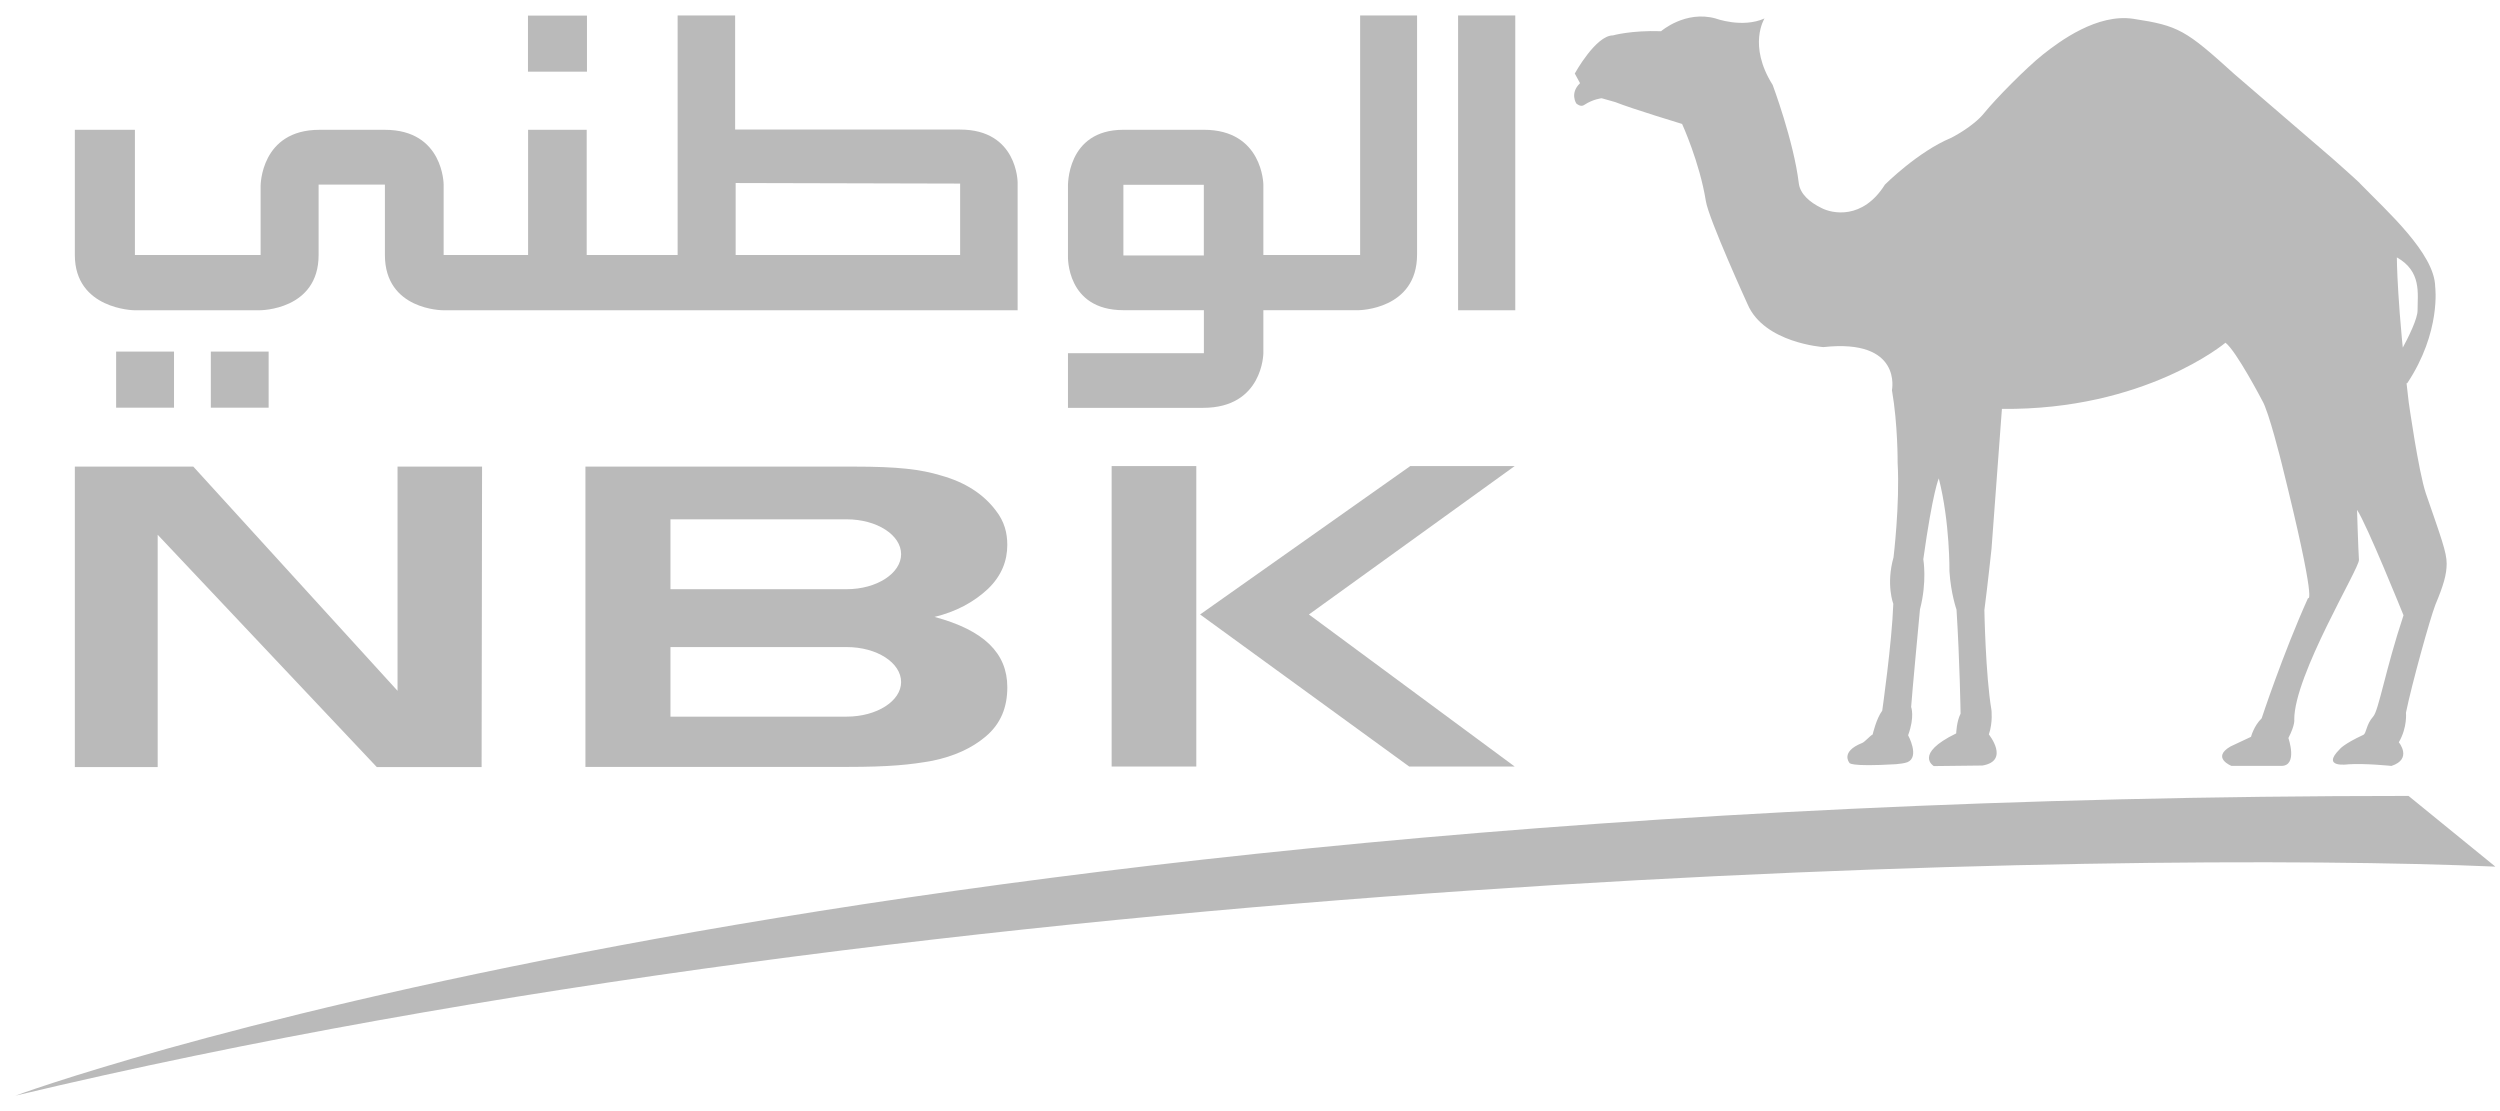 <svg width="81" height="36" viewBox="0 0 81 36" fill="none" xmlns="http://www.w3.org/2000/svg">
<g clip-path="url(#clip0_833_19943)">
<path d="M23.835 8.263H31.108V5.948L23.835 5.93V8.263ZM32.971 10.052H14.351C14.351 10.052 12.471 10.052 12.471 8.263V5.982H10.323V8.263C10.323 10.052 8.426 10.052 8.426 10.052H4.344C4.344 10.052 2.425 10.022 2.425 8.263V4.205H4.371V8.263H8.444V6.017C8.444 6.017 8.444 4.206 10.348 4.206H12.472C14.374 4.206 14.374 5.982 14.374 5.982V8.263H17.11V4.205H19.009V8.263H21.955V0.5H23.818V4.198H31.108C32.971 4.198 32.971 5.913 32.971 5.913L32.971 10.052Z" fill="#BABABA"/>
<path d="M36.398 5.987H39.004V8.276H36.398V5.987ZM44.028 10.05C44.028 10.05 45.913 10.032 45.913 8.249V0.5H44.068V8.263H40.933V5.98C40.933 5.98 40.916 4.205 39.006 4.205H36.398C34.54 4.205 34.602 6.049 34.602 6.049V8.302C34.602 8.302 34.54 10.05 36.398 10.05H39.006V11.443H34.602V13.214H38.982C40.923 13.214 40.933 11.443 40.933 11.443V10.05H44.028Z" fill="#BABABA"/>
<path d="M49.095 0.5H47.242V10.052H49.095V0.5Z" fill="#BABABA"/>
<path d="M5.109 17.326V24.853H2.425V15.118H6.263L12.88 22.382V15.118H15.619L15.604 24.853H12.208L5.109 17.326Z" fill="#BABABA"/>
<path d="M78.037 25.788L80.85 28.079C68.817 27.549 31.062 28.2 0.498 35.5C0.498 35.5 26.667 25.795 78.037 25.788Z" fill="#BABABA"/>
<path d="M76.455 5.935C77.326 6.831 78.883 8.211 78.9 9.289C78.9 9.289 79.1 10.753 77.993 12.419L77.254 12.296C77.254 12.296 78.329 10.586 78.329 10.057C78.329 9.508 78.465 8.794 77.658 8.339C77.658 8.339 77.658 9.855 78.042 13.029C78.042 13.029 78.359 15.28 78.598 15.987C79.092 17.419 79.272 17.894 79.272 18.26C79.272 18.614 79.169 18.966 78.908 19.589C78.731 20.044 78.143 22.163 77.953 23.091C77.953 23.091 78.005 23.563 77.722 24.05C77.722 24.05 78.172 24.592 77.483 24.816C77.483 24.816 76.615 24.726 76.081 24.764C76.081 24.764 75.183 24.896 75.807 24.274C75.807 24.274 75.923 24.11 76.573 23.809C76.674 23.759 76.661 23.474 76.89 23.218C77.07 23.026 77.289 21.69 77.874 19.936C77.874 19.936 76.674 16.963 76.368 16.52C76.368 16.52 76.408 17.817 76.43 18.142C76.447 18.408 74.334 21.87 74.334 23.309C74.334 23.309 74.37 23.474 74.144 23.912C74.144 23.912 74.459 24.815 73.915 24.815H72.299C72.299 24.815 71.639 24.552 72.269 24.185L72.933 23.873C72.933 23.873 73.024 23.519 73.278 23.273C73.278 23.273 73.969 21.176 74.781 19.377C74.781 19.377 75.103 19.741 73.927 15.019C73.927 15.019 73.509 13.324 73.295 12.977C73.295 12.977 72.458 11.373 72.106 11.104C72.106 11.104 69.493 13.297 64.862 13.248L64.525 17.783C64.525 17.783 64.397 18.978 64.294 19.766C64.294 19.766 64.331 21.865 64.522 22.999C64.522 22.999 64.574 23.398 64.439 23.796C64.439 23.796 65.128 24.65 64.232 24.803L62.655 24.821C62.655 24.821 61.995 24.437 63.381 23.762C63.381 23.762 63.391 23.381 63.523 23.123C63.523 23.123 63.496 21.4 63.391 19.752C63.391 19.752 63.206 19.227 63.162 18.506C63.162 18.506 63.181 16.929 62.817 15.5C62.817 15.5 62.623 15.913 62.315 18.12C62.315 18.12 62.443 18.841 62.207 19.744C62.207 19.744 61.944 22.535 61.921 22.906C61.921 22.906 62.044 23.221 61.823 23.822C61.823 23.822 62.207 24.525 61.801 24.695C61.697 24.735 61.547 24.747 61.432 24.76C59.867 24.853 59.918 24.71 59.918 24.71C59.918 24.71 59.62 24.36 60.327 24.075C60.415 24.047 60.575 23.849 60.674 23.797C60.674 23.797 60.792 23.28 60.984 23.027C60.984 23.027 61.299 20.822 61.343 19.565C61.343 19.565 61.102 18.94 61.35 18.059C61.35 18.059 61.559 16.334 61.483 14.996C61.483 14.996 61.493 13.758 61.299 12.641C61.299 12.641 61.646 10.965 59.077 11.246C59.077 11.246 57.158 11.116 56.621 9.856C56.621 9.856 55.361 7.095 55.27 6.516C55.069 5.259 54.5 4.016 54.5 4.016C54.5 4.016 52.876 3.524 52.335 3.308L51.894 3.183C51.894 3.183 51.619 3.21 51.333 3.397C51.215 3.488 51.072 3.352 51.072 3.352C51.072 3.352 50.853 3.022 51.193 2.695L51.023 2.382C51.023 2.382 51.702 1.147 52.258 1.147C52.258 1.147 52.846 0.979 53.819 1.011C53.819 1.011 54.603 0.328 55.585 0.598C55.585 0.598 56.449 0.92 57.17 0.598C57.17 0.598 56.621 1.462 57.435 2.753C57.435 2.753 58.117 4.577 58.28 5.93C58.321 6.289 58.644 6.557 59.005 6.734C59.357 6.924 60.351 7.131 61.072 5.981C61.072 5.981 62.138 4.914 63.218 4.466C63.218 4.466 63.936 4.107 64.293 3.656C64.655 3.208 65.649 2.197 66.188 1.769C66.739 1.331 67.954 0.431 69.123 0.61C70.587 0.832 70.819 0.974 72.386 2.394C72.386 2.394 74.369 4.099 75.585 5.147C75.585 5.147 76.306 5.785 76.454 5.93" fill="#BABABA"/>
<path d="M38.883 19.909L45.692 15.101H49.075L42.409 19.909L49.075 24.835H45.657L38.883 19.909ZM38.76 24.835H36.017V15.101H38.76V24.835Z" fill="#BABABA"/>
<path d="M8.704 11.391H6.831V13.209H8.704V11.391Z" fill="#BABABA"/>
<path d="M5.638 11.391H3.763V13.209H5.638V11.391Z" fill="#BABABA"/>
<path d="M19.018 0.505H17.106V2.323H19.018V0.505Z" fill="#BABABA"/>
<path d="M27.432 16.826C28.411 16.826 29.196 17.333 29.196 17.956C29.196 18.573 28.411 19.09 27.432 19.09H21.723V16.826M27.432 23.219H21.723V20.965H27.432C28.411 20.965 29.196 21.472 29.196 22.099C29.196 22.712 28.411 23.219 27.432 23.219ZM30.279 19.988C30.971 19.82 31.544 19.515 32.007 19.083C32.462 18.647 32.636 18.157 32.636 17.655C32.636 17.267 32.545 16.9 32.265 16.541C31.869 16.016 31.286 15.63 30.498 15.409C29.834 15.207 29.115 15.118 27.654 15.118H18.968V24.848H27.442C28.823 24.848 29.512 24.776 30.213 24.648C30.912 24.504 31.485 24.242 31.923 23.874C32.435 23.45 32.637 22.902 32.637 22.267C32.637 21.164 31.886 20.421 30.279 19.988" fill="#BABABA"/>
</g>
<defs>
<clipPath id="clip0_833_19943">
<rect width="80.352" height="35" fill="white" transform="translate(0.498 0.5)"/>
</clipPath>
</defs>
</svg>
